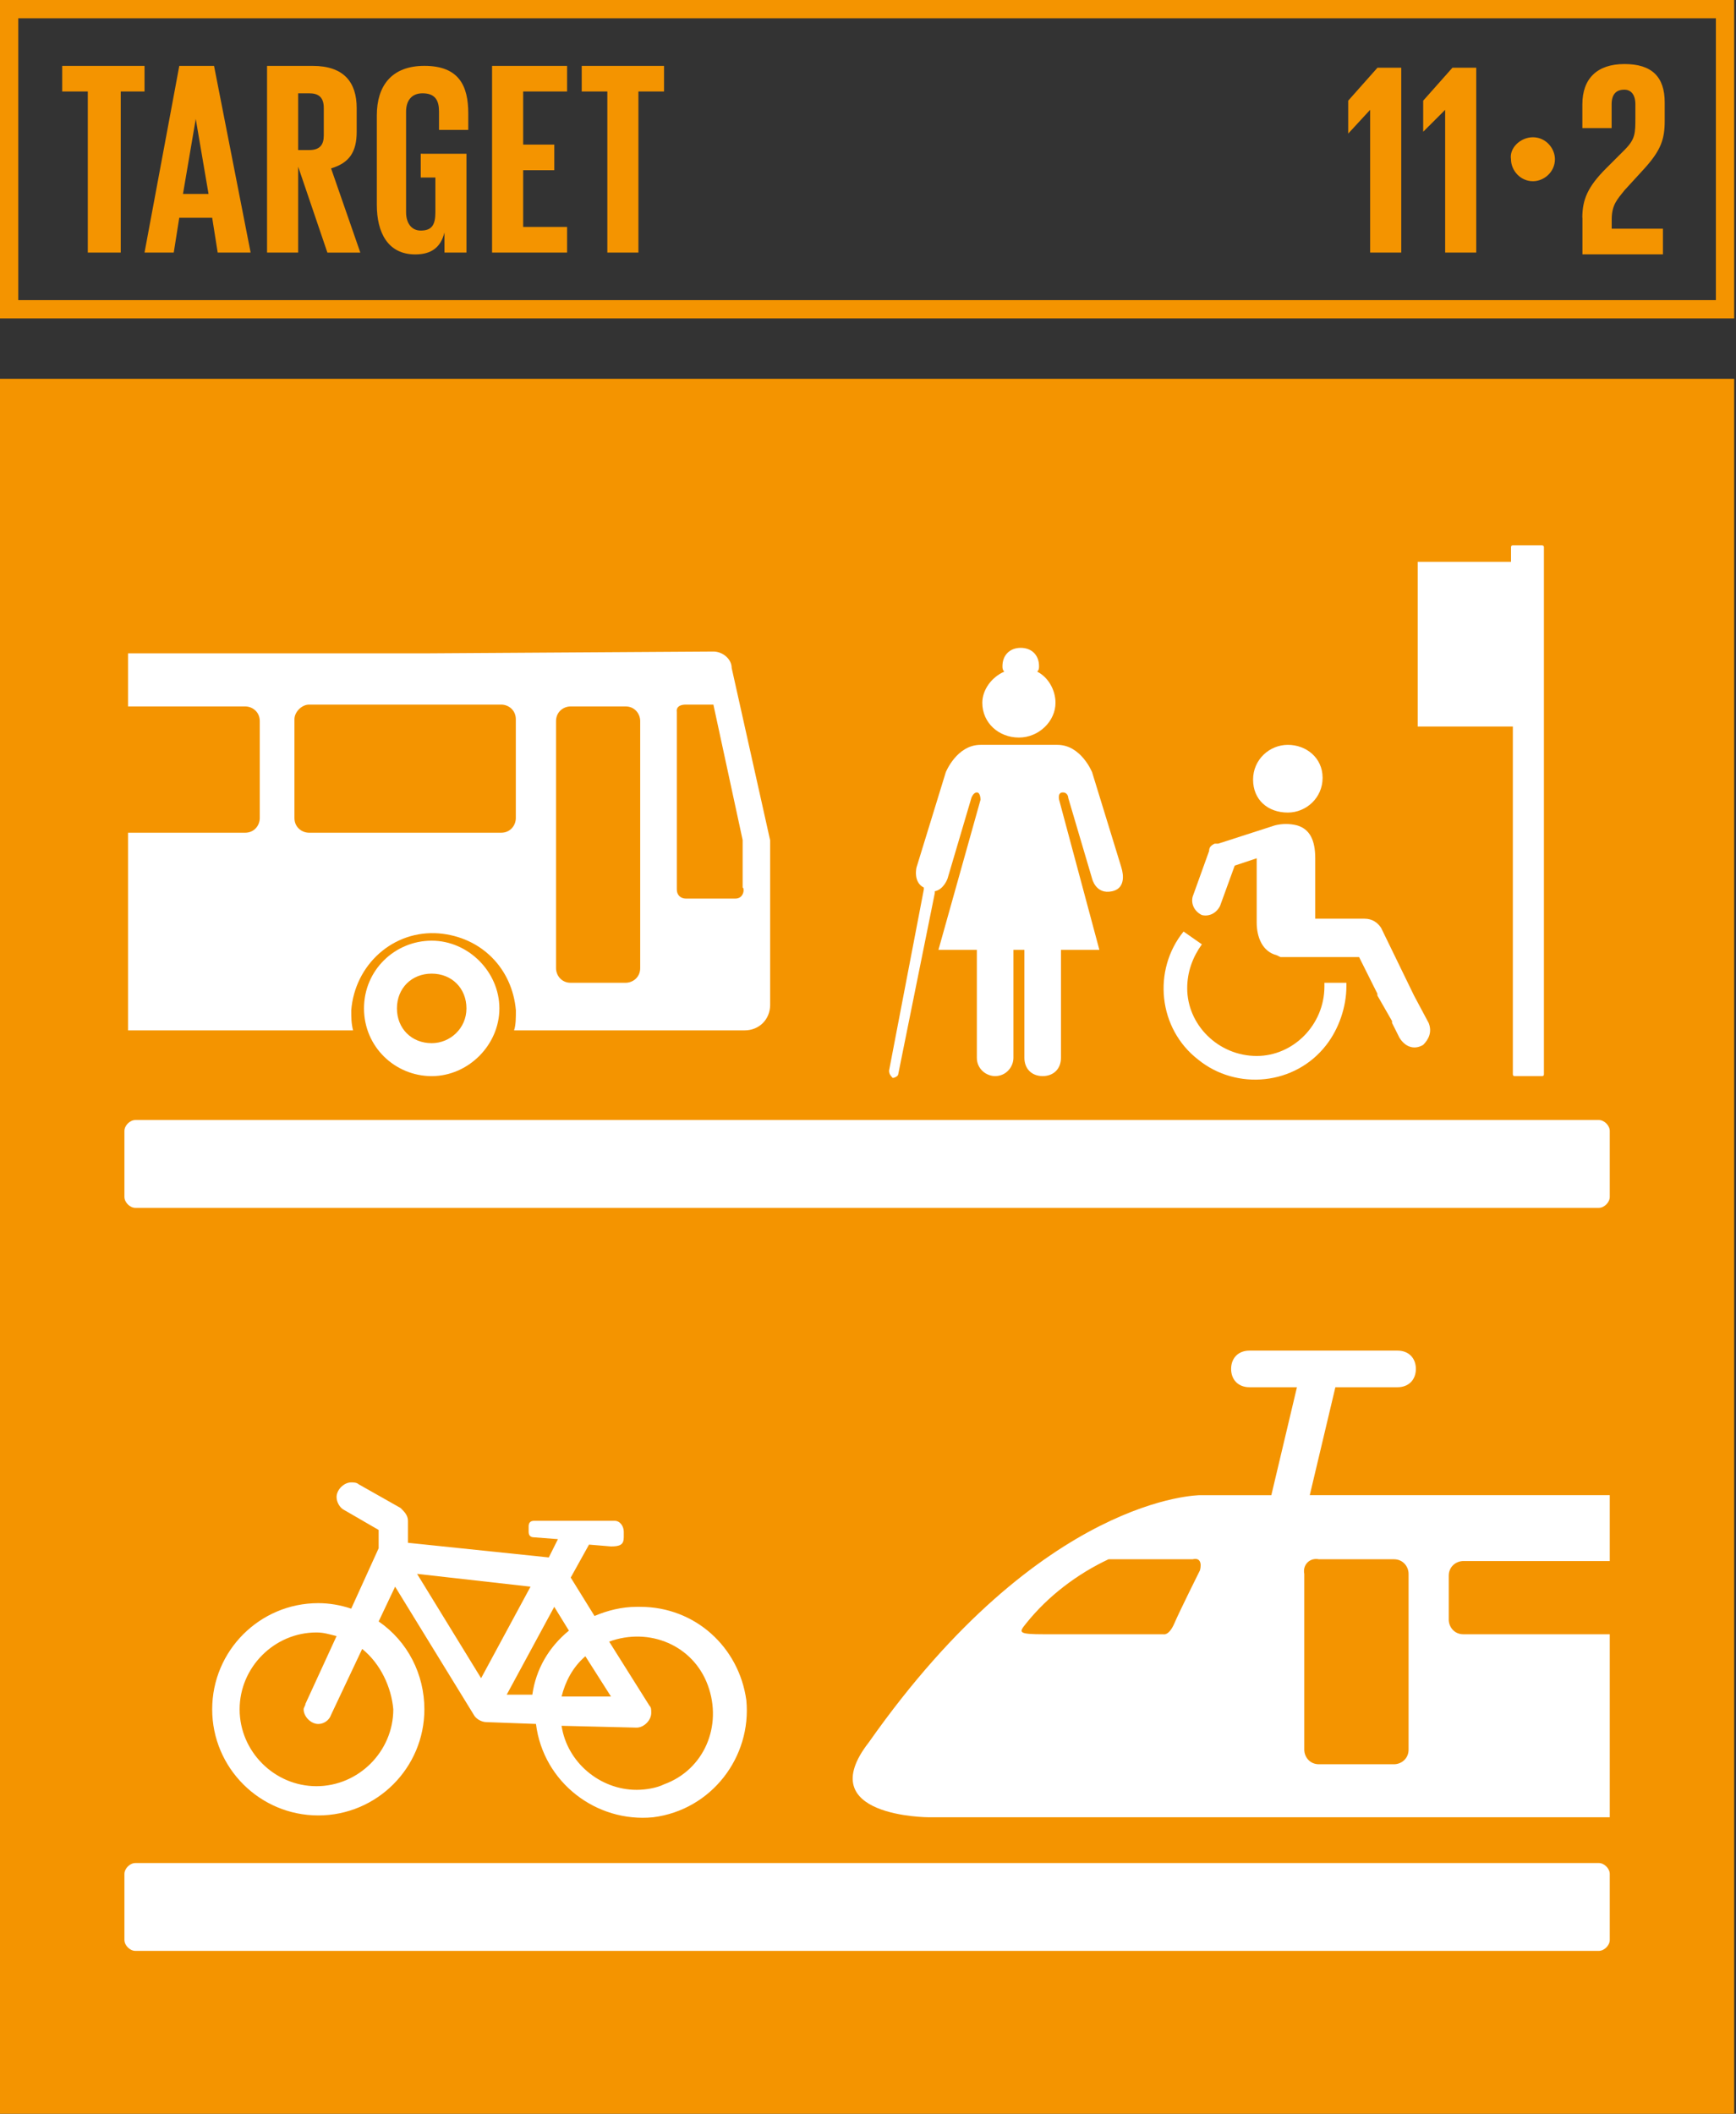 <?xml version="1.0" encoding="UTF-8"?><svg id="Capa_1" xmlns="http://www.w3.org/2000/svg" viewBox="0 0 467 568.37"><rect x="0" y="0" width="467" height="568.37" fill="#333333" stroke="none"/><defs><style>.cls-1{fill:#f49400;}.cls-2{fill:#fff;}</style></defs><path class="cls-1" d="M4.92,80.7H461.59V4.92H4.92V80.7Zm462.08,4.92H0V0H466.51V85.62h.49Z"/><polygon class="cls-1" points="16.73 17.72 38.88 17.72 38.88 24.6 32.48 24.6 32.48 67.91 23.62 67.91 23.62 24.6 16.73 24.6 16.73 17.72"/><path class="cls-1" d="M49.21,52.16h6.89l-3.44-20.18-3.44,20.18Zm-10.33,15.75l9.35-50.19h9.35l9.84,50.19h-8.86l-1.48-9.35h-8.86l-1.48,9.35h-7.87Z"/><path class="cls-1" d="M80.21,24.6v15.75h2.95c2.95,0,3.94-1.48,3.94-3.94v-7.38c0-2.95-1.48-3.94-3.94-3.94h-2.95v-.49Zm0,20.18v23.13h-8.37V17.72h12.3c8.37,0,11.81,4.43,11.81,11.32v6.4c0,5.41-1.97,8.37-6.89,9.84l7.87,22.64h-8.86l-7.87-23.13Z"/><path class="cls-1" d="M113.67,41.34h11.81v26.57h-5.91v-5.41c-.98,3.94-3.44,5.91-7.87,5.91-7.38,0-10.33-5.91-10.33-13.29V31c0-7.87,3.94-13.29,12.79-13.29,9.35,0,11.81,5.41,11.81,12.79v4.43h-7.87v-4.92c0-2.95-.98-4.92-4.43-4.92-2.95,0-4.43,1.97-4.43,4.92v27.07c0,2.95,1.48,4.92,3.94,4.92,2.95,0,3.94-1.48,3.94-4.92v-9.35h-3.94v-6.4h.49Z"/><polygon class="cls-1" points="132.37 17.72 152.55 17.72 152.55 24.6 140.74 24.6 140.74 38.88 149.11 38.88 149.11 45.77 140.74 45.77 140.74 61.02 152.55 61.02 152.55 67.91 132.37 67.91 132.37 17.72"/><polygon class="cls-1" points="156.49 17.72 178.63 17.72 178.63 24.6 171.74 24.6 171.74 67.91 163.38 67.91 163.38 24.6 156.49 24.6 156.49 17.72"/><polygon class="cls-1" points="376.95 17.72 376.95 67.91 368.58 67.91 368.58 29.53 362.68 35.92 362.68 27.07 370.55 18.21 376.95 18.21 376.95 17.72"/><polygon class="cls-1" points="397.12 17.72 397.12 67.91 388.76 67.91 388.76 29.53 382.85 35.43 382.85 27.07 390.72 18.21 397.12 18.21 397.12 17.72"/><path class="cls-1" d="M412.38,36.91c3.44,0,5.91,2.95,5.91,5.91,0,3.44-2.95,5.91-5.91,5.91-3.44,0-5.91-2.95-5.91-5.91-.49-2.95,2.46-5.91,5.91-5.91"/><path class="cls-1" d="M425.66,58.56c0-4.92,1.48-8.37,6.4-13.29l4.92-4.92c2.95-2.95,2.95-4.43,2.95-8.86v-3.44c0-2.95-1.48-3.94-2.95-3.94-1.97,0-3.44,.98-3.44,3.94v6.4h-7.87v-6.4c0-6.89,3.94-10.83,11.32-10.83s10.83,3.44,10.83,10.33v4.92c0,4.92-.98,7.87-5.41,12.79l-5.41,5.91c-1.97,2.46-3.44,3.94-3.44,7.87v2.46h13.78v6.89h-21.65v-9.84Z"/><g><rect class="cls-1" y="101.86" width="466.51" height="466.51"/><g><path class="cls-2" d="M354.8,419.27h20.18c2.46,0,3.94,1.97,3.94,3.94v47.24c0,2.46-1.97,3.94-3.94,3.94h-20.18c-2.46,0-3.94-1.97-3.94-3.94v-47.24c-.49-2.46,1.48-4.43,3.94-3.94m-31.99,2.95s-5.41,10.83-6.89,14.27c-1.48,3.44-2.95,2.95-2.95,2.95h-31.99c-7.38,0-6.89-.49-4.92-2.95,5.91-7.38,13.78-13.29,22.14-17.22h22.64c1.97-.49,2.46,.98,1.97,2.95m36.42-49.21h16.73c2.95,0,4.92-1.97,4.92-4.92s-1.97-4.92-4.92-4.92h-39.86c-2.95,0-4.92,1.97-4.92,4.92s1.97,4.92,4.92,4.92h12.79l-6.89,29.03h-19.19s-42.32,0-89.07,66.43c-15.75,20.18,16.24,20.18,16.24,20.18h183.06v-49.21h-39.37c-2.46,0-3.94-1.97-3.94-3.94v-11.81c0-2.46,1.97-3.94,3.94-3.94h39.37v-17.72h-80.7l6.89-29.03Z"/><path class="cls-2" d="M171.25,481.27c-9.84,0-18.7-7.38-20.18-17.22l20.18,.49c1.97,0,3.94-1.97,3.94-3.94,0-.98,0-1.48-.49-1.97l-10.83-17.22c10.83-3.94,22.64,.98,26.57,11.81,3.94,10.83-.98,22.64-11.81,26.57-1.97,.98-4.92,1.48-7.38,1.48m-28.54-54.62l-13.29,24.6-17.22-28.05,30.51,3.44Zm14.76,18.7l6.89,10.83h-13.29c.98-3.94,2.95-7.87,6.4-10.83m-4.43-6.89c-5.41,4.43-8.86,10.33-9.84,17.22h-6.89l12.79-23.62,3.94,6.4Zm-47.24,21.16c0,11.32-9.35,20.67-20.67,20.67s-20.67-9.35-20.67-20.67,9.35-20.67,20.67-20.67c1.97,0,3.44,.49,5.41,.98l-8.37,18.21c0,.49-.49,.98-.49,1.48,0,1.97,1.97,3.94,3.94,3.94,1.48,0,2.95-.98,3.44-2.46l8.37-17.72c4.92,3.94,7.87,10.33,8.37,16.24m65.45-27.56c-3.94,0-7.87,.98-11.32,2.46l-6.4-10.33,4.92-8.86,5.91,.49c2.46,0,3.44-.49,3.44-2.46v-1.48c0-1.48-.98-2.95-2.46-2.95h-21.65c-.98,0-1.48,.49-1.48,1.48v1.48c0,.98,.49,1.48,1.48,1.48l6.4,.49-2.46,4.92-37.89-3.94v-5.91c0-1.48-.98-2.46-1.97-3.44l-11.32-6.4c-.49-.49-1.48-.49-1.97-.49-1.97,0-3.94,1.97-3.94,3.94,0,1.48,.98,2.95,1.97,3.44l9.35,5.41v4.92l-7.38,16.24c-2.95-.98-5.91-1.48-8.86-1.48-15.75,0-28.54,12.79-28.54,28.54s12.79,28.54,28.54,28.54,28.54-12.79,28.54-28.54c0-9.35-4.43-18.21-12.3-23.62l4.43-9.35,21.16,34.45c.49,.98,1.97,1.97,3.44,1.97l13.29,.49c1.97,15.75,16.24,26.57,31.49,25.1,15.75-1.97,26.57-16.24,25.1-31.49-1.97-14.27-13.78-25.1-28.54-25.1h-.98Z"/><path class="cls-2" d="M36.42,500.95H430.09c1.48,0,2.95,1.48,2.95,2.95v17.72c0,1.48-1.48,2.95-2.95,2.95H36.42c-1.48,0-2.95-1.48-2.95-2.95v-17.72c0-1.48,1.48-2.95,2.95-2.95"/><path class="cls-2" d="M197.82,241.62h-13.29c-1.48,0-2.46-.98-2.46-2.46v-47.73s-.49-1.97,2.46-1.97h7.38l7.87,36.42v12.79c.49,0,.49,2.95-1.97,2.95m-25.59,18.7c0,2.46-1.97,3.94-3.94,3.94h-14.76c-2.46,0-3.94-1.97-3.94-3.94v-66.43c0-2.46,1.97-3.94,3.94-3.94h14.76c2.46,0,3.94,1.97,3.94,3.94v66.43Zm-33.46-40.35c0,1.97-1.48,3.94-3.94,3.94h-51.67c-1.97,0-3.94-1.48-3.94-3.94v-26.57c0-1.97,1.97-3.94,3.94-3.94h51.67c1.97,0,3.94,1.48,3.94,3.94v26.57Zm68.4,5.91l-10.33-46.26c0-2.46-2.46-4.43-4.92-4.43l-77.26,.49H34.45v14.27h31.49c1.97,0,3.94,1.48,3.94,3.94v26.08c0,1.97-1.48,3.94-3.94,3.94h-31.49v53.15h60.53c-.49-1.97-.49-3.44-.49-5.41,.98-12.3,11.32-21.65,23.62-20.67,11.32,.98,19.68,9.35,20.67,20.67,0,1.97,0,3.94-.49,5.41h62c3.94,0,6.89-2.95,6.89-6.89v-44.29Z"/><path class="cls-2" d="M116.13,280.5c-5.41,0-9.35-3.94-9.35-9.35s3.94-9.35,9.35-9.35,9.35,3.94,9.35,9.35-4.43,9.35-9.35,9.35m0-27.56c-9.84,0-18.21,7.87-18.21,18.21s8.37,18.21,18.21,18.21,18.21-8.37,18.21-18.21-8.37-18.21-18.21-18.21"/><path class="cls-2" d="M414.84,146.64h-7.87q-.49,0-.49,.49v3.94h-25.1v44.29h25.59v93.5q0,.49,.49,.49h7.38q.49,0,.49-.49V147.14c0-.49-.49-.49-.49-.49"/><path class="cls-2" d="M274.1,198.32c5.41,0,9.84-4.43,9.84-9.35,0-3.44-1.97-6.89-4.92-8.37,.49-.49,.49-.98,.49-1.48,0-2.95-1.97-4.92-4.92-4.92s-4.92,1.97-4.92,4.92c0,.49,0,.98,.49,1.48-3.44,1.48-5.91,4.92-5.91,8.37,0,5.41,4.43,9.35,9.84,9.35"/><path class="cls-2" d="M301.66,233.25l-7.87-25.59s-2.95-7.38-9.35-7.38h-20.67c-6.4,0-9.35,7.38-9.35,7.38l-7.87,25.59s-.98,3.94,1.97,5.41v.49l-9.35,48.72c0,.98,.49,1.48,.98,1.97,.49,0,1.48-.49,1.48-.98l9.84-48.72v-.49c2.46-.49,3.44-3.44,3.44-3.44l6.4-21.65s.49-1.48,1.48-1.48,.98,1.97,.98,1.97l-11.32,40.35h10.33v29.03c0,2.95,2.46,4.92,4.92,4.92,2.95,0,4.92-2.46,4.92-4.92v-29.03h2.95v29.03c0,2.95,1.97,4.92,4.92,4.92s4.92-1.97,4.92-4.92v-29.03h10.33l-10.83-40.35s-.49-1.97,.98-1.97,1.48,1.48,1.48,1.48l6.4,21.65s.98,4.43,5.41,3.44c4.43-.98,2.46-6.4,2.46-6.4"/><path class="cls-2" d="M346.44,218.49c4.92,0,9.35-3.94,9.35-9.35s-4.43-8.86-9.35-8.86-9.35,3.94-9.35,9.35,3.94,8.86,9.35,8.86"/><path class="cls-2" d="M384.33,275.08l-3.94-7.38-8.86-18.21c-.98-1.48-2.46-2.46-4.43-2.46h-13.29v-16.24c0-4.92-1.48-7.87-4.92-8.86-1.97-.49-3.94-.49-5.91,0l-15.26,4.92h-.98c-.98,.49-1.48,.98-1.48,1.97l-4.43,12.3c-.49,1.97,.49,3.94,2.46,4.92,1.97,.49,3.94-.49,4.92-2.46l3.94-10.83,5.91-1.97v17.22c0,3.94,1.48,7.87,5.41,8.86l.98,.49h21.16l4.92,9.84v.49l1.97,3.44,1.97,3.44v.49l1.97,3.94c1.48,2.46,3.94,3.44,6.4,1.97,1.48-1.48,2.46-3.44,1.48-5.91"/><path class="cls-2" d="M356.28,264.26v.98c0,10.33-8.37,18.7-18.21,18.7-10.33,0-18.7-8.37-18.7-18.21,0-4.43,1.48-8.37,3.94-11.81l-4.92-3.44c-8.37,10.33-6.89,26.08,3.94,34.45,10.33,8.37,26.08,6.89,34.45-3.94,3.44-4.43,5.41-10.33,5.41-15.75v-.98h-5.91Z"/><path class="cls-2" d="M36.42,301.16H430.09c1.48,0,2.95,1.48,2.95,2.95v17.72c0,1.48-1.48,2.95-2.95,2.95H36.42c-1.48,0-2.95-1.48-2.95-2.95v-17.72c0-1.48,1.48-2.95,2.95-2.95"/></g></g></svg>